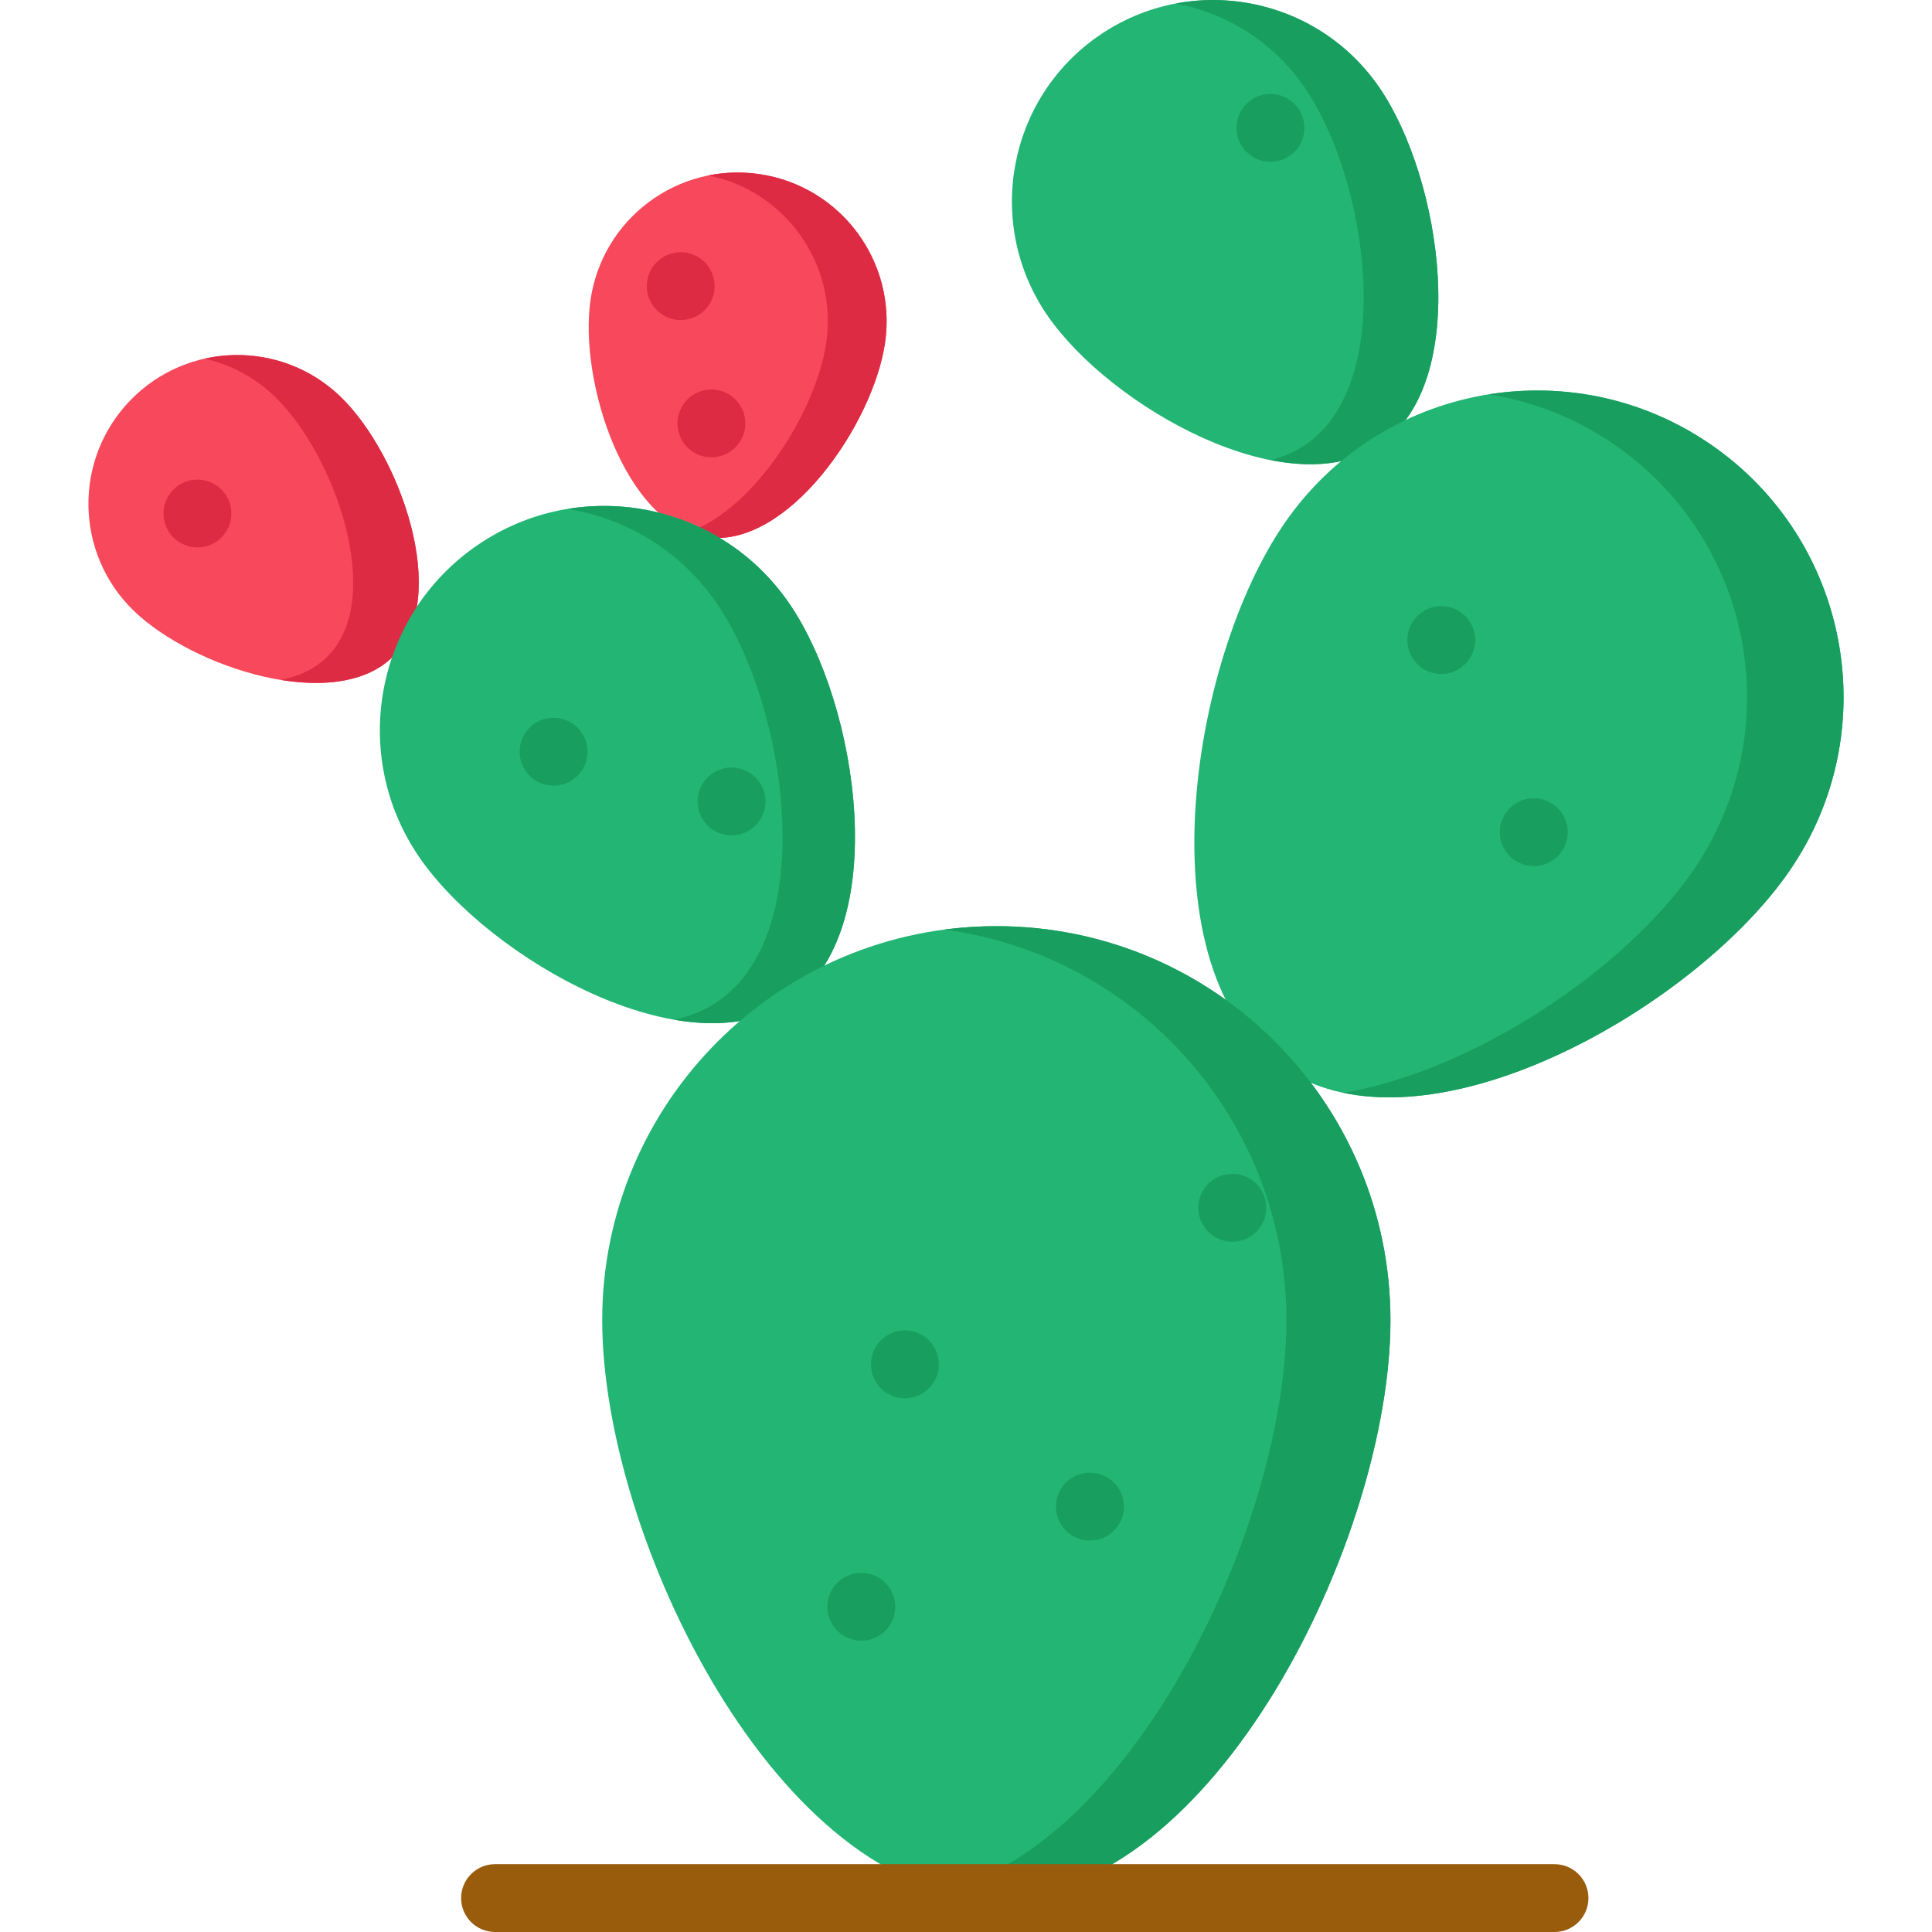 <?xml version="1.0" encoding="iso-8859-1"?>
<!-- Generator: Adobe Illustrator 19.0.0, SVG Export Plug-In . SVG Version: 6.00 Build 0)  -->
<svg version="1.1" id="Layer_1" xmlns="http://www.w3.org/2000/svg" xmlns:xlink="http://www.w3.org/1999/xlink" x="0px" y="0px"
	 viewBox="0 0 512 512" style="enable-background:new 0 0 512 512;" xml:space="preserve">
<path style="fill:#F7495B;" d="M234.543,90.866c-3.153,21.55-25.839,54.647-47.39,51.494c-21.55-3.153-33.804-41.363-30.651-62.912
	s23.178-36.463,44.729-33.311C222.782,49.291,237.696,69.316,234.543,90.866z"/>
<path style="fill:#DD2B44;" d="M218.963,90.866c3.051-20.854-10.817-40.279-31.245-44.369c4.334-0.875,8.888-1.037,13.514-0.36
	c21.55,3.153,36.463,23.178,33.311,44.729c-3.153,21.55-25.839,54.647-47.39,51.494c-1.611-0.236-3.162-0.688-4.666-1.294
	C200.229,134.644,216.343,108.776,218.963,90.866z"/>
<path style="fill:#F7495B;" d="M90.326,105.212c15.634,15.163,29.208,52.924,14.044,68.558s-53.321,3.22-68.955-11.943
	c-15.634-15.163-16.015-40.129-0.852-55.763S74.692,90.049,90.326,105.212z"/>
<g>
	<path style="fill:#DD2B44;" d="M86.992,173.77c15.163-15.634,1.59-53.395-14.044-68.558c-5.399-5.236-11.91-8.617-18.748-10.158
		c12.542-2.814,26.209,0.541,36.125,10.158c15.634,15.163,29.208,52.924,14.044,68.558c-6.744,6.953-18.037,8.35-29.873,6.433
		C79.42,179.181,83.738,177.126,86.992,173.77z"/>
	<circle style="fill:#DD2B44;" cx="52.33" cy="136.086" r="8.988"/>
	<circle style="fill:#DD2B44;" cx="188.53" cy="112.212" r="8.988"/>
	<circle style="fill:#DD2B44;" cx="180.393" cy="75.827" r="8.988"/>
</g>
<path style="fill:#22B573;" d="M209.13,159.874c18.583,27.066,27.387,86.91,0.321,105.493s-79.753-11.131-98.336-38.197
	s-11.707-64.072,15.359-82.656S190.546,132.809,209.13,159.874z"/>
<g>
	<path style="fill:#189E5E;" d="M190.275,265.367c27.066-18.583,18.261-78.427-0.321-105.493
		c-9.566-13.933-24.018-22.5-39.481-25.013c22.03-3.609,45.183,5.392,58.656,25.013c18.583,27.066,27.387,86.91,0.321,105.493
		c-8.386,5.757-19.233,6.876-30.761,4.875C182.89,269.343,186.796,267.757,190.275,265.367z"/>
	<circle style="fill:#189E5E;" cx="146.704" cy="199.209" r="8.988"/>
	<circle style="fill:#189E5E;" cx="193.864" cy="212.392" r="8.988"/>
</g>
<path style="fill:#22B573;" d="M365.513,23.159c16.678,24.292,24.581,78.001,0.289,94.68c-24.292,16.678-71.577-9.99-88.256-34.282
	c-16.678-24.292-10.507-57.503,13.785-74.182C315.623-7.304,348.836-1.132,365.513,23.159z"/>
<g>
	<path style="fill:#189E5E;" d="M346.028,117.838c24.292-16.679,16.39-70.388-0.289-94.68c-8.311-12.104-20.73-19.706-34.103-22.227
		c20.137-3.788,41.535,4.251,53.878,22.228c16.679,24.292,24.581,78.001,0.289,94.68c-7.874,5.406-18.168,6.238-29.047,4.093
		C340.094,121.092,343.22,119.766,346.028,117.838z"/>
	<circle style="fill:#189E5E;" cx="336.684" cy="33.893" r="8.988"/>
</g>
<path style="fill:#22B573;" d="M340.355,138.74c-25.394,36.986-37.426,118.763-0.44,144.157
	c36.986,25.394,108.982-15.211,134.376-52.197c25.394-36.986,15.997-87.554-20.987-112.948S365.749,101.754,340.355,138.74z"/>
<g>
	<path style="fill:#189E5E;" d="M448.724,230.701c25.394-36.986,15.997-87.554-20.987-112.948
		c-10.262-7.046-21.571-11.403-33.097-13.247c19.815-3.136,40.818,0.994,58.664,13.247c36.986,25.394,46.382,75.963,20.987,112.948
		c-22.076,32.152-79.363,67.029-118.258,58.916C391.211,283.651,431.14,256.312,448.724,230.701z"/>
	<circle style="fill:#189E5E;" cx="381.95" cy="169.619" r="8.988"/>
	<circle style="fill:#189E5E;" cx="406.471" cy="220.529" r="8.988"/>
</g>
<path style="fill:#22B573;" d="M159.591,349.889c0,57.684,46.763,153.123,104.447,153.123s104.447-95.437,104.447-153.123
	s-46.763-104.447-104.447-104.447S159.591,292.203,159.591,349.889z"/>
<path style="fill:#189E5E;" d="M340.921,349.889c0-53.013-39.495-96.795-90.665-103.541c4.51-0.594,9.11-0.906,13.782-0.906
	c57.684,0,104.447,46.763,104.447,104.447c0,57.686-46.763,153.123-104.447,153.123c-4.673,0-9.272-0.635-13.782-1.817
	C301.426,487.788,340.921,402.901,340.921,349.889z"/>
<path style="fill:#995C0D;" d="M131.19,512h280.772c4.964,0,8.988-4.024,8.988-8.988s-4.024-8.988-8.988-8.988H131.19
	c-4.964,0-8.988,4.024-8.988,8.988S126.226,512,131.19,512z"/>
<g>
	<circle style="fill:#189E5E;" cx="288.842" cy="399.268" r="8.988"/>
	<circle style="fill:#189E5E;" cx="239.813" cy="361.564" r="8.988"/>
	<circle style="fill:#189E5E;" cx="228.259" cy="425.814" r="8.988"/>
	<circle style="fill:#189E5E;" cx="326.569" cy="320.074" r="8.988"/>
</g>
</svg>
